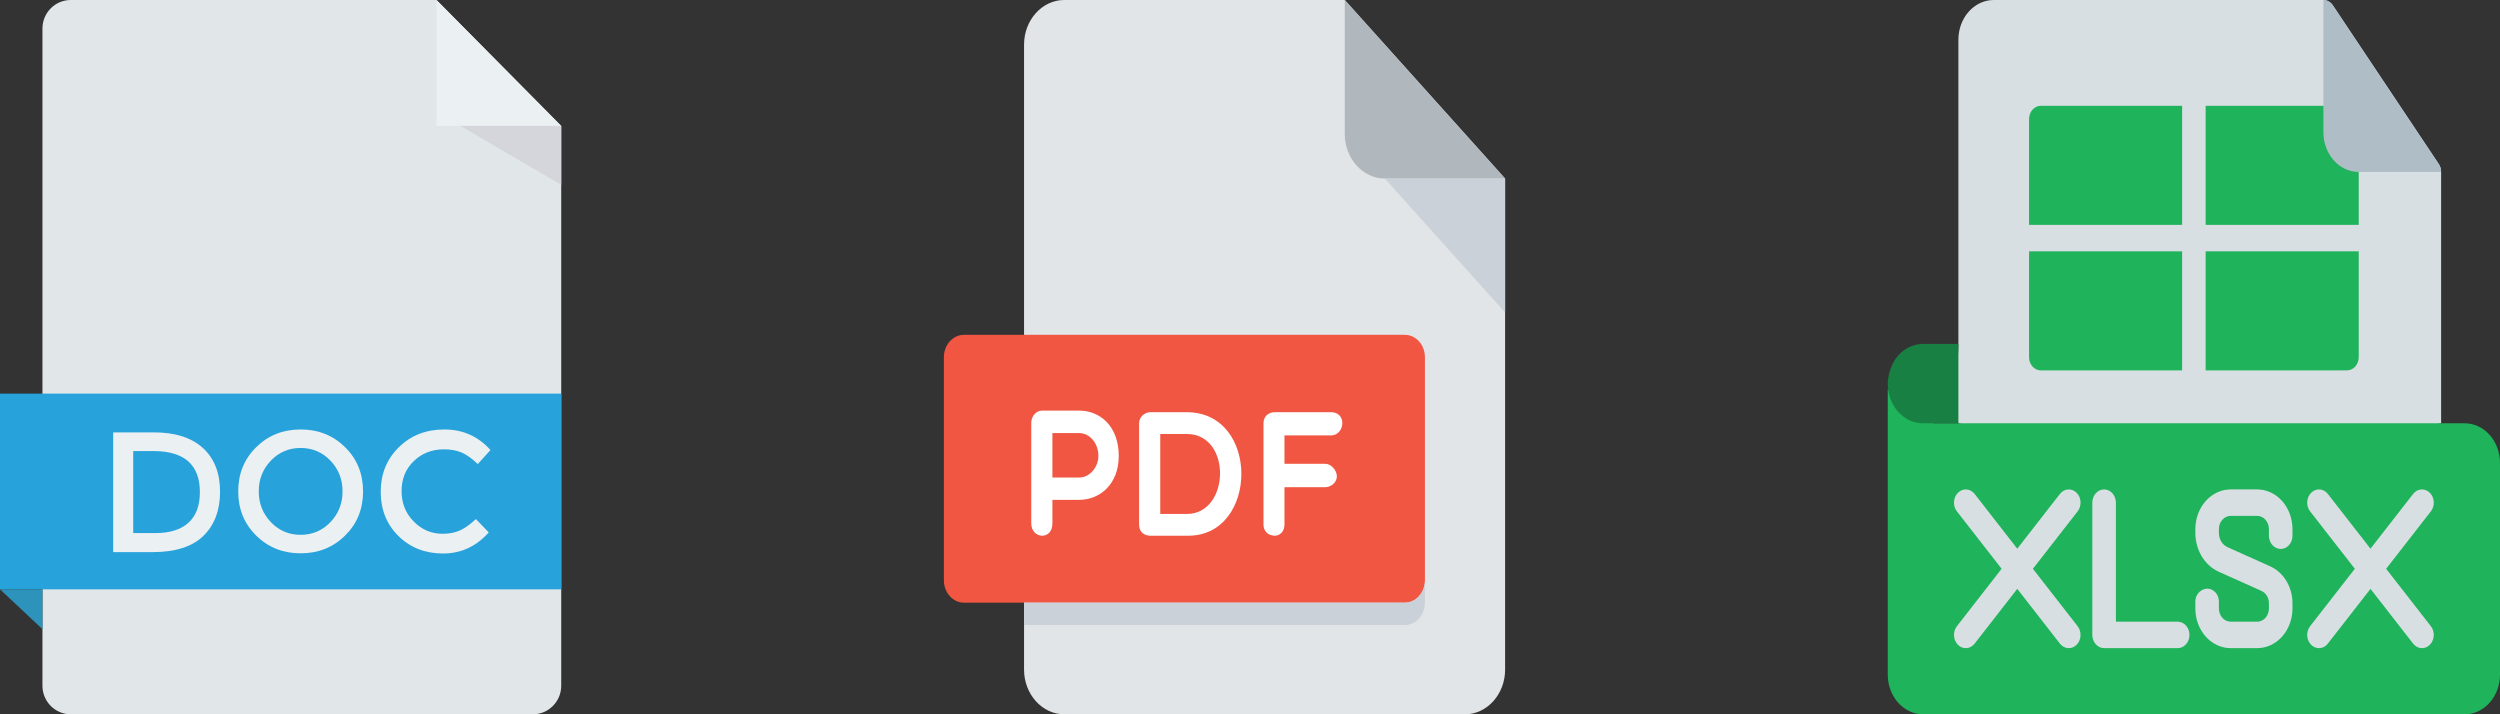<svg width="98" height="28" viewBox="0 0 98 28" fill="none" xmlns="http://www.w3.org/2000/svg">
<rect x="0" y="0" width="98" height="28" fill="#333333" stroke="none"/>
<path d="M17.11 0H2.773C2.16 0 1.664 0.501 1.664 1.12V26.88C1.664 27.498 2.16 28 2.773 28H20.89C21.503 28 22 27.499 22 26.88V4.937L17.11 0Z" fill="#E1E6E9"/>
<path d="M22 15.43H0V23.102H22V15.43Z" fill="#27A2DB"/>
<path d="M7.955 17.563C8.403 17.973 8.626 18.543 8.626 19.272C8.626 20.002 8.409 20.58 7.975 21.005C7.54 21.43 6.875 21.643 5.98 21.643H4.437V16.949H6.033C6.866 16.949 7.507 17.154 7.955 17.563ZM7.835 19.292C7.835 18.218 7.226 17.681 6.007 17.681H5.222V20.897H6.093C6.656 20.897 7.087 20.762 7.387 20.491C7.686 20.22 7.835 19.821 7.835 19.292Z" fill="#EBF0F3"/>
<path d="M13.527 20.995C13.057 21.458 12.477 21.69 11.785 21.69C11.094 21.69 10.513 21.458 10.043 20.995C9.573 20.532 9.338 19.954 9.338 19.262C9.338 18.571 9.573 17.993 10.043 17.53C10.513 17.066 11.094 16.835 11.785 16.835C12.477 16.835 13.057 17.066 13.527 17.53C13.998 17.993 14.232 18.571 14.232 19.262C14.232 19.954 13.998 20.531 13.527 20.995ZM12.953 18.057C12.635 17.726 12.246 17.56 11.785 17.56C11.324 17.56 10.935 17.726 10.618 18.057C10.301 18.388 10.143 18.79 10.143 19.262C10.143 19.735 10.301 20.136 10.618 20.468C10.935 20.799 11.324 20.965 11.785 20.965C12.246 20.965 12.635 20.799 12.953 20.468C13.269 20.136 13.428 19.735 13.428 19.262C13.428 18.79 13.269 18.388 12.953 18.057Z" fill="#EBF0F3"/>
<path d="M17.345 20.924C17.615 20.924 17.848 20.878 18.043 20.787C18.238 20.695 18.442 20.548 18.655 20.347L19.16 20.871C18.668 21.421 18.071 21.697 17.368 21.697C16.665 21.697 16.082 21.468 15.619 21.012C15.156 20.555 14.924 19.977 14.924 19.279C14.924 18.581 15.16 17.999 15.633 17.533C16.105 17.068 16.701 16.835 17.421 16.835C18.142 16.835 18.744 17.104 19.227 17.641L18.728 18.191C18.506 17.977 18.297 17.827 18.099 17.741C17.902 17.656 17.671 17.614 17.405 17.614C16.935 17.614 16.54 17.767 16.221 18.074C15.902 18.38 15.742 18.772 15.742 19.249C15.742 19.726 15.901 20.124 16.218 20.444C16.535 20.764 16.91 20.924 17.345 20.924Z" fill="#EBF0F3"/>
<path d="M0 23.101L1.664 24.663V23.101H0Z" fill="#2D93BA"/>
<path d="M17.111 4.937H22L17.111 0L17.111 4.937Z" fill="#EBF0F3"/>
<path d="M18.051 4.937L22 7.25V4.937H18.051Z" fill="#D5D6DB"/>
<path d="M41.715 0C40.85 0 40.143 0.787 40.143 1.75V26.25C40.143 27.212 40.85 28 41.715 28H57.429C58.293 28 59 27.212 59 26.25V7L52.715 0H41.715Z" fill="#E2E5E7"/>
<path d="M54.286 7H59L52.714 0V5.25C52.714 6.213 53.422 7 54.286 7Z" fill="#B0B7BD"/>
<path d="M59 12.25L54.286 7H59V12.25Z" fill="#CAD1D8"/>
<path d="M55.857 22.75C55.857 23.231 55.504 23.625 55.071 23.625H37.786C37.354 23.625 37 23.231 37 22.75V14C37 13.519 37.354 13.125 37.786 13.125H55.071C55.504 13.125 55.857 13.519 55.857 14V22.75Z" fill="#F15642"/>
<path d="M40.425 16.579C40.425 16.348 40.588 16.096 40.851 16.096H42.303C43.12 16.096 43.855 16.705 43.855 17.872C43.855 18.978 43.12 19.594 42.303 19.594H41.254V20.518C41.254 20.826 41.078 21 40.851 21C40.644 21 40.425 20.826 40.425 20.518V16.579ZM41.254 16.977V18.72H42.303C42.724 18.72 43.057 18.306 43.057 17.872C43.057 17.383 42.724 16.977 42.303 16.977H41.254Z" fill="white"/>
<path d="M45.086 21C44.879 21 44.652 20.874 44.652 20.567V16.593C44.652 16.341 44.879 16.159 45.086 16.159H46.525C49.396 16.159 49.333 21 46.581 21H45.086ZM45.482 17.013V20.147H46.525C48.221 20.147 48.297 17.013 46.525 17.013H45.482Z" fill="white"/>
<path d="M50.351 17.069V18.181H51.953C52.179 18.181 52.405 18.433 52.405 18.677C52.405 18.908 52.179 19.097 51.953 19.097H50.351V20.566C50.351 20.811 50.194 20.999 49.974 20.999C49.698 20.999 49.529 20.811 49.529 20.566V16.592C49.529 16.341 49.699 16.158 49.974 16.158H52.18C52.456 16.158 52.62 16.341 52.62 16.592C52.62 16.816 52.456 17.068 52.18 17.068H50.351V17.069Z" fill="white"/>
<path d="M55.072 23.625H40.143V24.5H55.072C55.504 24.5 55.857 24.106 55.857 23.625V22.75C55.857 23.231 55.504 23.625 55.072 23.625Z" fill="#CAD1D8"/>
<path d="M76.769 16.593C83.077 17.822 89.385 17.78 95.692 16.593V6.741C95.692 6.629 95.66 6.519 95.6 6.43L91.446 0.207C91.359 0.077 91.222 0 91.077 0H78.154C77.787 0 77.434 0.164 77.175 0.456C76.915 0.747 76.769 1.143 76.769 1.556V13.482C76.769 14.252 76.608 14.904 76.608 15.425C76.608 16.144 76.769 16.593 76.769 16.593Z" fill="#D8DFE3"/>
<path d="M74 15.248V26.444C74 26.857 74.146 27.253 74.406 27.544C74.665 27.836 75.017 28 75.385 28H96.615C96.983 28 97.335 27.836 97.594 27.544C97.854 27.253 98 26.857 98 26.444C98 24.457 98 20.135 98 18.148C98 17.736 97.854 17.34 97.594 17.048C97.335 16.757 96.983 16.593 96.615 16.593H75.846C75.257 16.593 74 15.248 74 15.248Z" fill="#1FB35B"/>
<path d="M75.385 16.593C74.963 16.593 74.656 16.401 74.429 16.164C74.216 15.942 74 15.55 74 15.037C74 14.708 74.146 14.229 74.406 13.937C74.665 13.646 75.017 13.482 75.385 13.482H76.769V16.593C76.769 16.593 76.888 16.593 75.385 16.593Z" fill="#198043"/>
<path d="M85.539 14.519V9.852H79.539V14C79.539 14.287 79.745 14.519 80 14.519H85.539Z" fill="#1FB35B"/>
<path d="M85.539 4.148H80C79.745 4.148 79.539 4.38 79.539 4.667V8.815H85.539V4.148Z" fill="#1FB35B"/>
<path d="M92.462 9.852H86.461V14.519H92C92.255 14.519 92.462 14.287 92.462 14V9.852Z" fill="#1FB35B"/>
<path d="M91.077 4.148H86.461V8.815H92.462V6.741C92.462 6.455 92.255 6.222 92 6.222C91.745 6.222 91.538 4.953 91.538 4.667C91.538 4.381 91.332 4.148 91.077 4.148Z" fill="#1FB35B"/>
<path d="M82.019 19.704V24.889C82.019 25.175 82.226 25.407 82.481 25.407H85.366C85.62 25.407 85.827 25.175 85.827 24.889C85.827 24.603 85.62 24.37 85.366 24.37H82.943V19.704C82.943 19.418 82.736 19.185 82.481 19.185C82.226 19.185 82.019 19.418 82.019 19.704Z" fill="#D8DFE3"/>
<path d="M91.251 25.23L95.29 20.045C95.457 19.83 95.438 19.502 95.246 19.314C95.055 19.125 94.763 19.147 94.595 19.362L90.556 24.548C90.389 24.763 90.408 25.091 90.6 25.279C90.792 25.468 91.084 25.446 91.251 25.23Z" fill="#D8DFE3"/>
<path d="M77.405 25.23L81.443 20.045C81.611 19.83 81.592 19.502 81.4 19.314C81.208 19.125 80.916 19.147 80.749 19.362L76.71 24.548C76.543 24.763 76.562 25.091 76.754 25.279C76.945 25.468 77.237 25.446 77.405 25.23Z" fill="#D8DFE3"/>
<path d="M95.29 24.548L91.251 19.362C91.084 19.147 90.792 19.125 90.6 19.314C90.408 19.502 90.389 19.83 90.556 20.045L94.595 25.23C94.763 25.446 95.055 25.468 95.246 25.279C95.438 25.091 95.457 24.763 95.29 24.548Z" fill="#D8DFE3"/>
<path d="M81.443 24.548L77.405 19.362C77.237 19.147 76.945 19.125 76.754 19.314C76.562 19.502 76.543 19.83 76.71 20.045L80.749 25.23C80.916 25.446 81.208 25.468 81.4 25.279C81.592 25.091 81.611 24.763 81.443 24.548Z" fill="#D8DFE3"/>
<path d="M86.058 23.596L86.058 23.596V23.853C86.058 24.265 86.203 24.661 86.463 24.952C86.722 25.244 87.074 25.407 87.441 25.407H88.482C88.849 25.407 89.201 25.244 89.46 24.952C89.719 24.661 89.865 24.265 89.865 23.853C89.865 23.783 89.865 23.714 89.865 23.647C89.865 23.011 89.521 22.439 88.995 22.202L87.317 21.448C87.114 21.357 86.981 21.136 86.981 20.891V20.741C86.981 20.603 87.029 20.471 87.116 20.374C87.202 20.277 87.32 20.222 87.442 20.222H88.481C88.603 20.222 88.721 20.277 88.807 20.374C88.894 20.471 88.942 20.603 88.942 20.741V20.997C88.942 21.143 89 21.276 89.058 21.343C89.148 21.458 89.277 21.519 89.404 21.519C89.629 21.519 89.865 21.324 89.865 20.997V20.741C89.865 20.328 89.719 19.933 89.46 19.641C89.2 19.349 88.848 19.185 88.481 19.185H87.442C87.075 19.185 86.723 19.349 86.463 19.641C86.204 19.933 86.058 20.328 86.058 20.741V20.891C86.058 21.56 86.421 22.162 86.974 22.411L88.652 23.165C88.827 23.244 88.942 23.435 88.942 23.647V23.853C88.942 23.99 88.894 24.122 88.807 24.219C88.721 24.316 88.604 24.37 88.482 24.37H87.441C87.319 24.37 87.202 24.316 87.116 24.219C87.029 24.122 86.981 23.99 86.981 23.853C86.981 23.853 86.981 23.853 86.981 23.596C86.981 23.254 86.733 23.074 86.527 23.074C86.332 23.074 86.058 23.244 86.058 23.593C86.058 23.596 86.058 23.596 86.058 23.596Z" fill="#D8DFE3"/>
<path d="M91.077 0V5.185C91.077 5.598 91.222 5.993 91.482 6.285C91.742 6.577 92.094 6.741 92.461 6.741H95.692C95.692 6.629 95.66 6.519 95.6 6.43L91.446 0.207C91.359 0.077 91.222 0 91.077 0Z" fill="#AFBDC7"/>
</svg>
